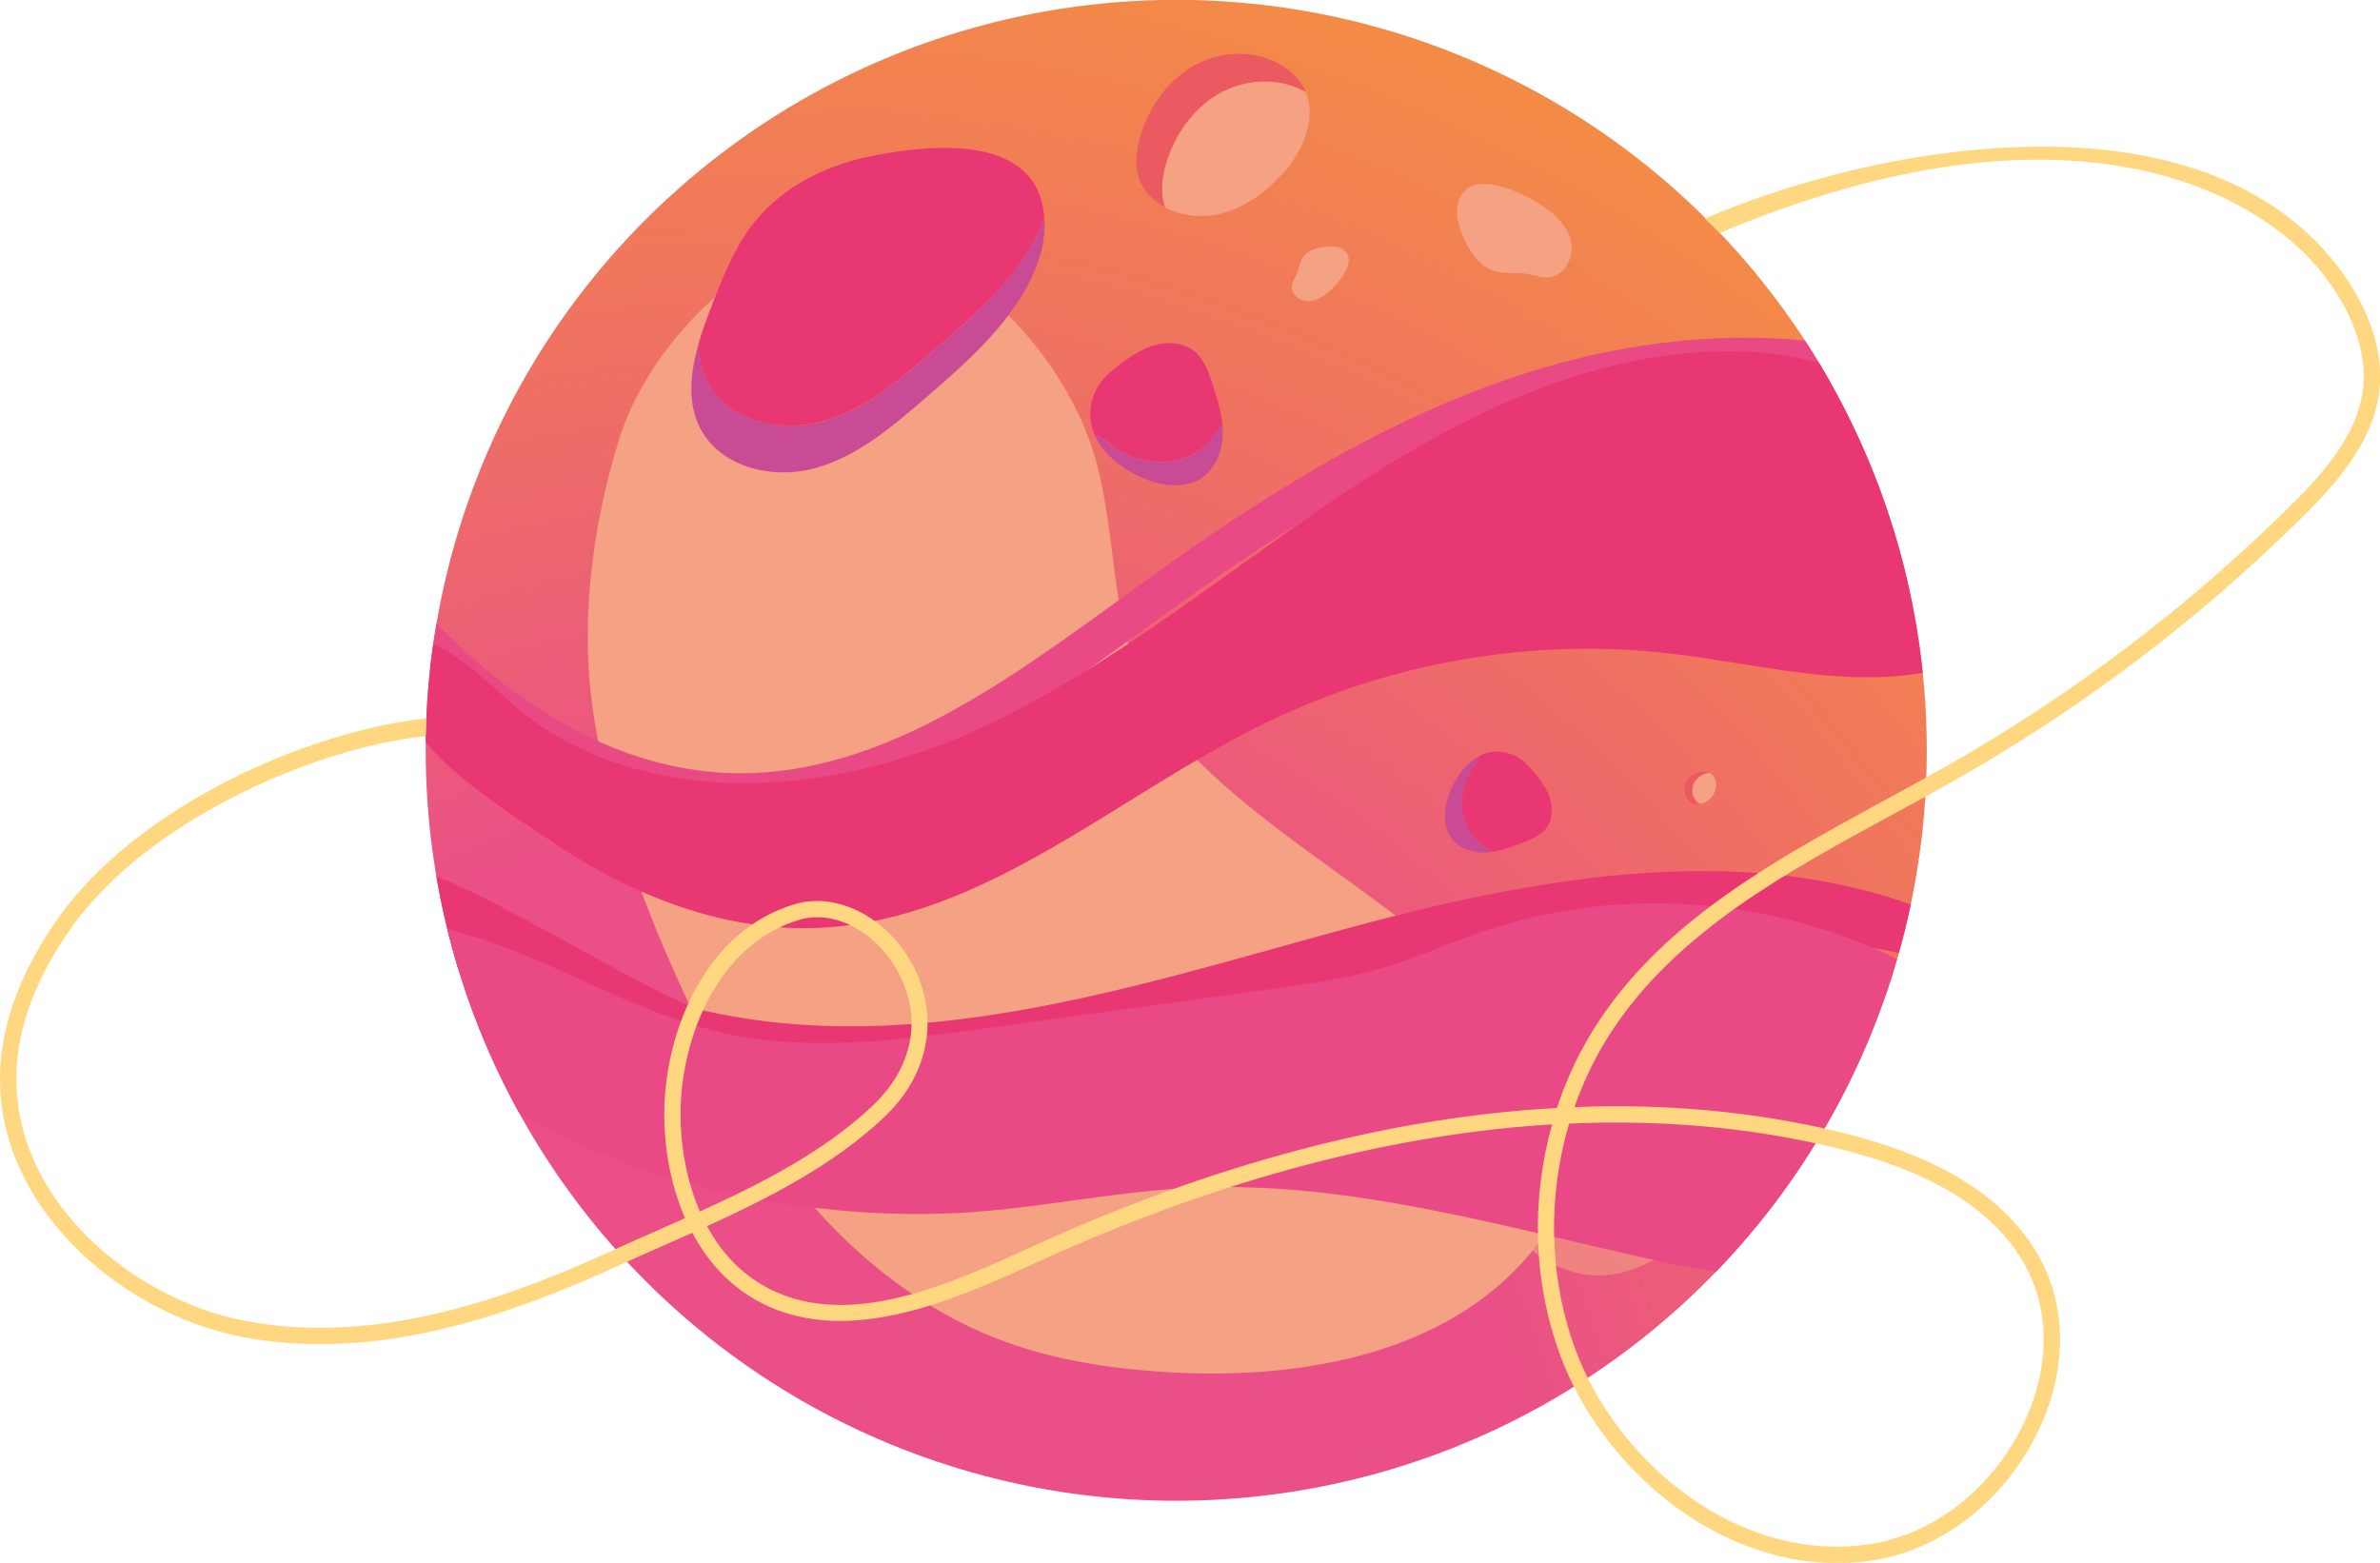 <?xml version="1.0" encoding="UTF-8"?>
<svg xmlns="http://www.w3.org/2000/svg" xmlns:xlink="http://www.w3.org/1999/xlink" viewBox="0 0 185.7 121.96">
  <defs>
    <style>
      .cls-1, .cls-2, .cls-3 {
        fill: #f4a184;
      }

      .cls-2 {
        opacity: .59;
      }

      .cls-4, .cls-5 {
        fill: none;
      }

      .cls-6 {
        fill: #eb5a61;
      }

      .cls-7 {
        fill: url(#_Безымянный_градиент_690);
      }

      .cls-8 {
        isolation: isolate;
      }

      .cls-9 {
        fill: #e83773;
      }

      .cls-9, .cls-5, .cls-3, .cls-10, .cls-11 {
        mix-blend-mode: overlay;
      }

      .cls-5 {
        stroke: #e94984;
        stroke-miterlimit: 10;
        stroke-width: 3px;
      }

      .cls-12 {
        fill: #ffd780;
      }

      .cls-11 {
        fill: #e94984;
      }

      .cls-13 {
        clip-path: url(#clippath);
      }

      .cls-14 {
        fill: #c94b95;
        mix-blend-mode: multiply;
      }
    </style>
    <clipPath id="clippath">
      <circle class="cls-4" cx="91.78" cy="58.56" r="58.56" transform="translate(2.66 121.09) rotate(-67.6)"/>
    </clipPath>
    <radialGradient id="_Безымянный_градиент_690" data-name="Безымянный градиент 690" cx="-14.86" cy="-58.03" fx="-14.86" fy="-58.03" r="194.77" gradientTransform="translate(-29.39 92.98) rotate(64.64)" gradientUnits="userSpaceOnUse">
      <stop offset=".31" stop-color="#ea4f88"/>
      <stop offset=".51" stop-color="#ef7162"/>
      <stop offset=".71" stop-color="#f48f42"/>
      <stop offset=".88" stop-color="#f6a22e"/>
      <stop offset="1" stop-color="#f8a927"/>
    </radialGradient>
  </defs>
  <g class="cls-8">
    <g id="Calque_2" data-name="Calque 2">
      <g id="Calque_1-2" data-name="Calque 1">
        <g>
          <g class="cls-13">
            <circle class="cls-7" cx="91.78" cy="58.56" r="58.56" transform="translate(2.66 121.09) rotate(-67.6)"/>
            <g class="cls-10">
              <path class="cls-6" d="M124.56,38.69c-.56-2.47.21-5.27,2.17-6.88.4-.33.82-.57,1.23-.74-1.5-.68-3.18-.68-4.74.6-1.96,1.61-2.73,4.41-2.17,6.88.56,2.47,2.31,4.58,4.48,5.88,1.12.67,2.44,1.16,3.72.9.27-.05.53-.15.78-.26-.34-.15-.67-.31-.98-.5-2.17-1.3-3.92-3.41-4.48-5.88Z"/>
              <path class="cls-1" d="M133.2,39.7c.02-2.02-.79-3.98-1.91-5.66-.84-1.26-2.02-2.38-3.33-2.97-.41.17-.83.41-1.23.74-1.96,1.61-2.73,4.41-2.17,6.88.56,2.47,2.31,4.58,4.48,5.88.31.19.64.35.98.5.16-.07.33-.15.48-.24,1.73-1.04,2.68-3.11,2.7-5.13Z"/>
            </g>
            <path class="cls-2" d="M121.49,82.89c-3.54,1.82-5.71,6.08-4.88,9.98.83,3.89,4.72,6.95,8.69,6.63,3.82-.31,6.88-3.31,9.04-6.48,1.63-2.39,3-5.13,2.9-8.02-.1-3.07-2.34-6.59-5.68-5.83-1.58.36-3.13,1.46-4.71,1.96-1.8.57-3.67.89-5.36,1.76Z"/>
            <path class="cls-3" d="M85.42,35.62c1.75,6.02,1.16,12.71,3.99,18.3,1.42,2.81,3.62,5.15,5.97,7.24,8.57,7.62,19.83,12.83,25.38,22.87,1.01,1.82,1.81,3.82,1.85,5.91.06,2.94-1.39,5.73-3.29,7.97-6.5,7.69-17.58,9.71-27.63,9.2-4.51-.23-9.05-.87-13.29-2.42-9.37-3.43-16.72-11.16-21.41-19.96-4.7-8.81-8.89-18.46-10.57-28.29-1.26-7.35-.29-15.25,1.95-22.36,2.25-7.15,10.63-16.18,18.85-15.48,8.33.71,16.01,9.46,18.2,17.02Z"/>
            <path class="cls-9" d="M55.01,78.88c16.22,3.65,32.92-1.71,48.95-6.12,16.03-4.41,33.76-7.8,48.78-.66,1.67.79,3.43,3.08,1.91,4.14-31.89-11.51-67,11.8-100.38,5.85-4.15-.74-30.29-9.23-26.41-14.53,2.49-3.4,22.44,10.27,27.15,11.33Z"/>
            <path class="cls-11" d="M75.02,94.64c5.93-.34,11.77-1.63,17.7-1.94,12.59-.65,24.92,3.17,37.24,5.82,6.32,1.36,13.77,2.13,18.47-2.32,3.67-3.48,4.34-8.99,4.68-14.03.09-1.25.15-2.55-.37-3.68-.61-1.31-1.91-2.15-3.19-2.85-10.27-5.64-22.94-6.72-34.02-2.9-2.56.88-5.04,2.02-7.64,2.79-2.81.83-5.73,1.24-8.63,1.64-7.43,1.02-14.85,2.04-22.28,3.06-6.56.9-13.27,1.8-19.77.54-8.4-1.63-15.64-7.15-24.02-8.63-6.67-1.18-5.17,2.78-1.9,6.86,9.57,11.95,29.15,16.47,43.72,15.64Z"/>
            <path class="cls-5" d="M28.17,43.94c7.03,9.59,17.47,17.78,29.35,17.9,12.31.12,22.86-8.17,32.84-15.38,9.42-6.81,19.46-13.09,30.62-16.36,11.16-3.27,23.65-3.28,33.99,2.04"/>
            <path class="cls-9" d="M43.22,65.78c6.12,4.13,13.37,6.97,20.75,6.62,12.89-.6,23.21-10.37,34.82-16.01,9.69-4.72,20.74-6.62,31.45-5.4,6.75.76,13.56,2.73,20.23,1.43,1.06-.21,2.2-.56,2.79-1.46.47-.72.5-1.63.51-2.49.06-4.75.03-9.8-2.51-13.8-3.08-4.84-9.17-6.95-14.9-7.22-11.64-.53-22.68,5.07-32.34,11.59-9.66,6.52-18.73,14.16-29.49,18.64-10.76,4.48-24.02,5.23-33.36-1.75-2.53-1.89-10.07-10.35-10.12-2.77-.04,5.05,8.55,10.17,12.19,12.63Z"/>
            <g>
              <g class="cls-10">
                <path class="cls-6" d="M91,12.76c.7-2.35,2.26-4.5,4.44-5.62,2-1.02,4.52-1.06,6.45.05-.28-.67-.76-1.29-1.49-1.83-1.98-1.45-4.8-1.5-6.98-.38-2.18,1.12-3.74,3.27-4.44,5.62-.36,1.21-.5,2.57.05,3.71.19.4.46.75.78,1.06.34.33.72.61,1.14.83-.42-1.08-.28-2.32.06-3.44Z"/>
                <path class="cls-1" d="M100.12,13.51c1.59-1.78,2.62-4.27,1.76-6.32-1.93-1.11-4.45-1.07-6.45-.05-2.18,1.12-3.74,3.27-4.44,5.62-.33,1.12-.47,2.36-.06,3.44,1.3.69,2.89.82,4.33.47,1.9-.47,3.54-1.7,4.85-3.16Z"/>
              </g>
              <g class="cls-10">
                <path class="cls-6" d="M132.19,62.25c-.19-.39-.21-.84.03-1.24.21-.36.65-.64,1.14-.71-.14-.06-.31-.09-.5-.08-.54.03-1.04.34-1.27.73-.23.39-.22.85-.03,1.24.1.2.25.39.5.48.09.03.18.05.28.05.1,0,.21,0,.31-.02-.22-.1-.36-.28-.45-.46Z"/>
                <path class="cls-1" d="M133.89,61.34c.04-.41-.11-.85-.53-1.03-.49.07-.92.35-1.14.71-.23.39-.22.85-.03,1.24.09.18.23.36.45.46.32-.05.62-.21.82-.42.27-.27.39-.62.43-.96Z"/>
              </g>
              <g>
                <path class="cls-14" d="M72.63,27.55c-2.56,2.2-5.23,4.47-8.49,5.35-3.26.88-7.27-.06-8.88-3.02-.52-.96-.73-1.99-.75-3.05-.66,2.29-.92,4.65.18,6.69,1.61,2.97,5.62,3.91,8.88,3.02,3.26-.88,5.93-3.15,8.49-5.35,2.71-2.34,5.47-4.72,7.42-7.72,1.16-1.79,2.04-3.85,2.02-5.98,0-.17-.01-.32-.02-.48-.36.99-.86,1.94-1.44,2.82-1.95,3-4.7,5.39-7.42,7.72Z"/>
                <path class="cls-9" d="M67.76,12.23c-3.37.7-6.63,2.34-8.81,5-1.64,2-2.58,4.46-3.51,6.87-.34.88-.67,1.8-.94,2.73.02,1.06.23,2.09.75,3.05,1.61,2.97,5.62,3.91,8.88,3.02,3.26-.88,5.93-3.15,8.49-5.35,2.71-2.34,5.47-4.72,7.42-7.72.57-.88,1.08-1.83,1.44-2.82-.43-6.66-8.9-5.79-13.72-4.78Z"/>
              </g>
              <g>
                <path class="cls-9" d="M87.14,35.08c.87.5,1.84.82,2.84.92,1.23.13,2.54-.09,3.54-.81.54-.39.97-.91,1.4-1.42.16-.19.32-.4.46-.61-.1-1.14-.47-2.25-.83-3.35-.28-.84-.59-1.72-1.25-2.31-.81-.73-2.03-.87-3.08-.6-1.06.27-1.99.89-2.86,1.55-.69.52-1.37,1.09-1.77,1.85-.71,1.34-.65,2.6-.14,3.69.48-.08,1.28.84,1.7,1.08Z"/>
                <path class="cls-14" d="M90.53,37.74c1.08.25,2.28.18,3.21-.43,1.13-.75,1.66-2.17,1.67-3.53,0-.21-.01-.41-.03-.61-.14.22-.3.42-.46.61-.43.51-.86,1.03-1.4,1.42-1,.72-2.31.94-3.54.81-1-.1-1.97-.43-2.84-.92-.43-.24-1.23-1.17-1.7-1.08.87,1.89,3.09,3.28,5.09,3.74Z"/>
              </g>
              <g>
                <path class="cls-9" d="M114.64,60.35c-.34.68-.54,1.43-.57,2.18-.04.93.18,1.91.76,2.63.32.39.73.69,1.13.99.15.11.31.22.48.32.86-.12,1.68-.45,2.49-.77.62-.25,1.27-.52,1.69-1.04.51-.64.57-1.57.32-2.35-.25-.79-.76-1.46-1.29-2.09-.42-.5-.88-.99-1.47-1.26-1.04-.47-1.99-.38-2.79.05.08.36-.58,1-.74,1.33Z"/>
                <path class="cls-14" d="M112.79,63.02c-.14.83-.04,1.73.46,2.4.61.82,1.71,1.16,2.73,1.11.15,0,.31-.03.46-.05-.17-.09-.33-.21-.48-.32-.4-.3-.81-.6-1.13-.99-.59-.73-.81-1.7-.76-2.63.03-.76.24-1.5.57-2.18.17-.33.83-.97.74-1.33-1.39.74-2.34,2.47-2.6,4Z"/>
              </g>
              <path class="cls-1" d="M113.74,15.94c-.17.74.04,1.51.31,2.23.47,1.26,1.24,2.56,2.53,2.97.82.26,1.72.1,2.57.24.59.09,1.17.33,1.77.25,1.21-.15,1.93-1.61,1.66-2.8-.27-1.19-1.23-2.11-2.25-2.78-1.54-1.01-5.86-3.21-6.58-.1Z"/>
              <path class="cls-1" d="M104.65,19.38c-.36-.18-.78-.18-1.18-.14-.7.07-1.47.3-1.85.9-.24.39-.28.86-.46,1.28-.13.29-.32.56-.36.87-.08.64.57,1.2,1.21,1.22.64.02,1.24-.35,1.72-.78.72-.65,2.41-2.57.92-3.34Z"/>
            </g>
          </g>
          <path class="cls-12" d="M144.25,121.94c-10.24.53-19.36-7.54-22.54-16.25-2.09-5.71-2.25-12.09-.61-17.95-15.26.92-29.44,5.85-40.01,10.68-6.49,2.97-15.38,7.04-22.34,2.89-2.1-1.25-3.64-3.06-4.73-5.11-.68.3-1.36.61-2.04.9-1.18.52-2.36,1.05-3.53,1.58-8.1,3.71-18.78,7.71-29.53,5.65C9.26,102.48-.7,93.83.04,83.07c.26-3.71,1.76-7.53,4.46-11.37,6.22-8.84,19.58-14.66,28.75-15.64l-.03,1.38c-9.02.96-21.89,6.77-27.68,14.99-2.57,3.64-3.99,7.25-4.23,10.73-.69,10.06,8.72,18.17,17.84,19.92,10.4,1.99,20.83-1.92,28.76-5.55,1.17-.54,2.35-1.06,3.54-1.58.66-.29,1.33-.59,2-.89-1.17-2.7-1.65-5.68-1.62-8.27.05-6.39,3.27-14.2,10.2-16.24,3.23-.95,7.03.95,9.06,4.52,1.83,3.23,2.19,8.15-2.28,12.28-3.94,3.64-8.77,6.11-13.64,8.33.98,1.83,2.36,3.43,4.22,4.54,6.39,3.81,14.58.06,21.16-2.95,14.16-6.47,28-10.11,40.93-10.81.78-2.38,1.87-4.67,3.26-6.76,5.26-7.97,13.9-12.67,22.25-17.22,1.76-.96,3.52-1.92,5.24-2.9,9.65-5.52,18.56-12.28,26.46-20.09,2.7-2.66,5.25-5.61,5.68-9.09.35-2.85-.79-6.09-3.2-9.12-5.12-6.43-19.91-14.48-46.99-3.1l-1.17-1.13c8.64-3.63,17.89-5.56,26.1-5.61,10.33-.05,18.31,3.08,23.06,9.05,2.63,3.31,3.86,6.88,3.47,10.07-.48,3.87-3.19,7.02-6.05,9.84-7.98,7.89-16.97,14.72-26.72,20.29-1.73.99-3.49,1.95-5.27,2.91-8.22,4.47-16.71,9.09-21.8,16.8-1.23,1.86-2.22,3.89-2.95,5.99,7.16-.28,14.04.35,20.53,1.91,7.72,1.85,12.78,4.91,15.48,9.36,2.4,3.96,2.5,8.98.28,13.78-2.55,5.5-7.5,9.44-12.94,10.31-.65.1-1.3.17-1.95.2ZM122.43,87.67c-1.69,5.72-1.58,11.98.47,17.58,3.21,8.77,12.72,16.86,23.1,15.23,5.02-.8,9.61-4.47,11.98-9.58,2.04-4.41,1.96-8.99-.21-12.58-2.51-4.14-7.32-7.01-14.69-8.78-6.93-1.66-13.89-2.16-20.65-1.86ZM63.49,71.58c-.37.02-.74.08-1.1.19-6.31,1.85-9.24,9.09-9.29,15.03-.02,2.43.42,5.23,1.51,7.74,4.79-2.18,9.53-4.6,13.34-8.12,3.33-3.08,4.09-7.08,2.04-10.72-1.5-2.65-4.09-4.24-6.49-4.12Z"/>
        </g>
      </g>
    </g>
  </g>
</svg>